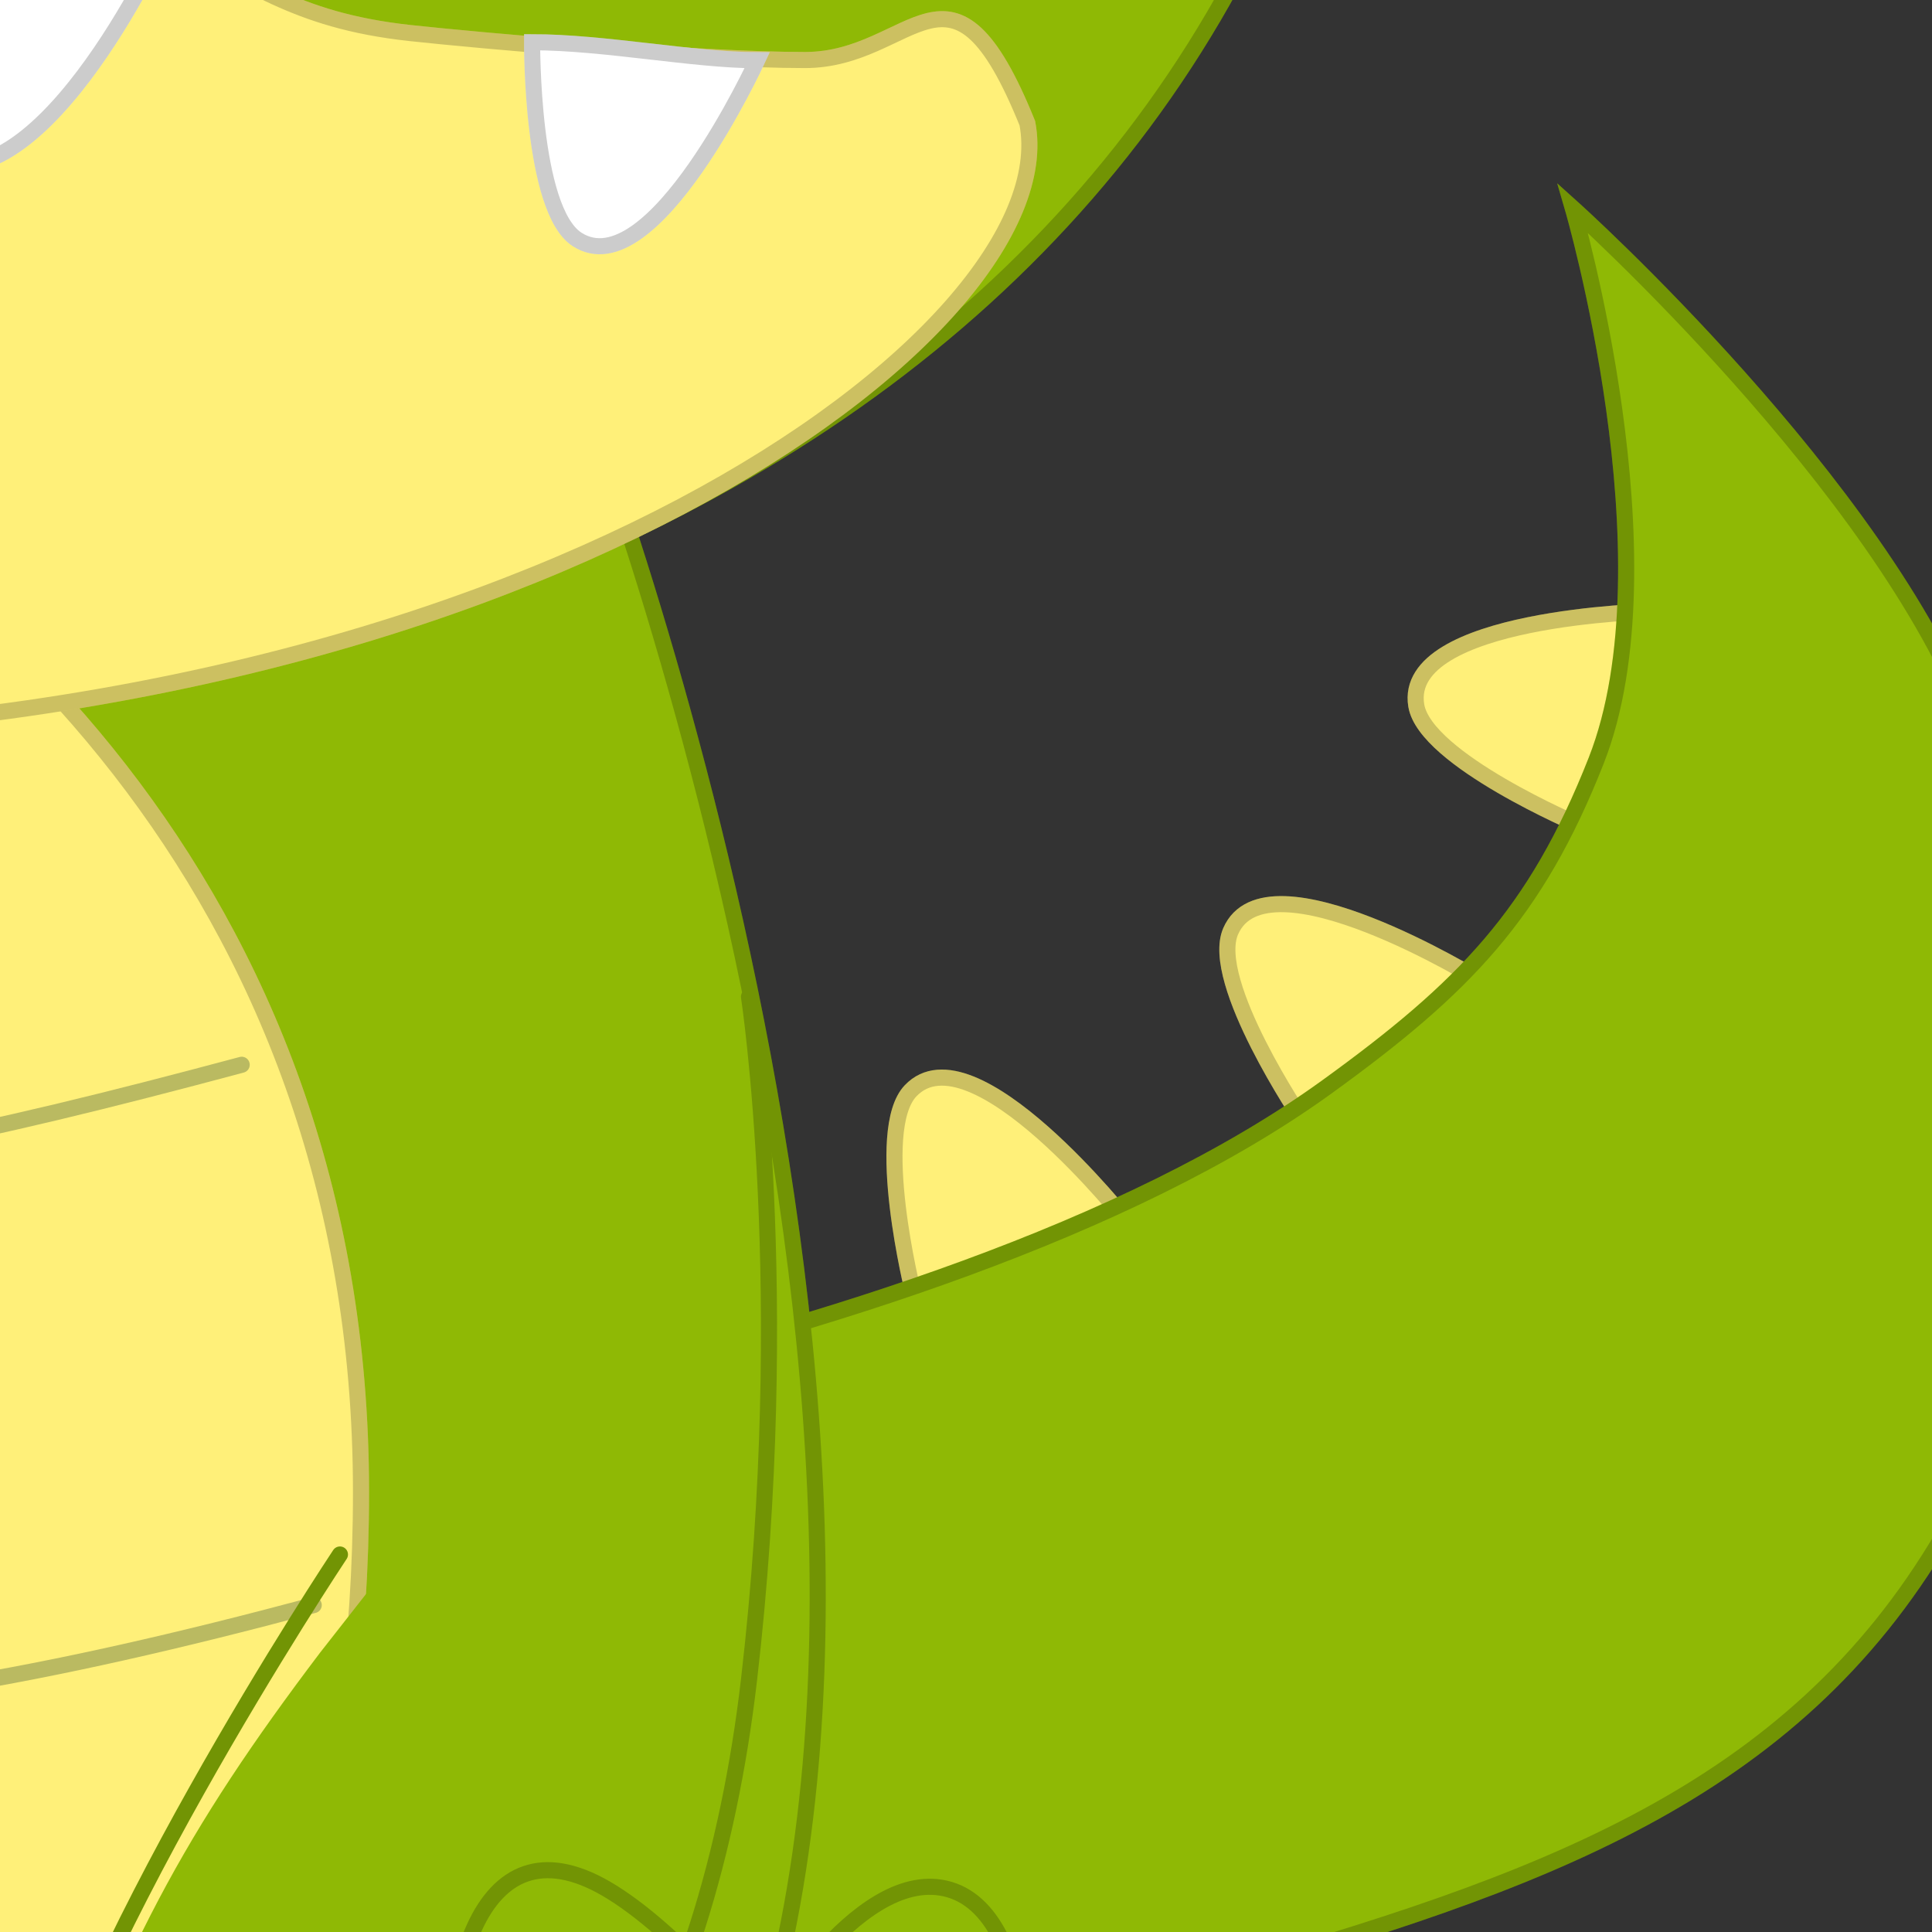 <svg width="600" height="600" viewBox="0 0 600 600" fill="none" xmlns="http://www.w3.org/2000/svg">
<rect x="0" y="0" width="600" height="600" fill="#333333" stroke="none"/>
<g clip-path="url(#clip0_74_127)">
<path d="M282.802 338.747C271.043 351.085 283.636 401.569 283.636 401.569C305.379 396.301 331.239 384.28 350.265 379.671C350.265 379.671 302.034 318.568 282.802 338.747Z" fill="#FFF079"/>
<path d="M282.802 338.747C271.043 351.085 283.636 401.569 283.636 401.569C305.379 396.301 331.239 384.28 350.265 379.671C350.265 379.671 302.034 318.568 282.802 338.747Z" stroke="#FFF079" stroke-width="5"/>
<path d="M282.802 338.747C271.043 351.085 283.636 401.569 283.636 401.569C305.379 396.301 331.239 384.28 350.265 379.671C350.265 379.671 302.034 318.568 282.802 338.747Z" stroke="black" stroke-opacity="0.2" stroke-width="5"/>
<path d="M382.198 289.196C375.39 304.82 404.548 347.913 404.548 347.913C423.161 335.501 443.323 315.333 459.61 304.471C459.61 304.471 393.334 263.64 382.198 289.196Z" fill="#FFF079"/>
<path d="M382.198 289.196C375.39 304.82 404.548 347.913 404.548 347.913C423.161 335.501 443.323 315.333 459.61 304.471C459.61 304.471 393.334 263.64 382.198 289.196Z" stroke="#FFF079" stroke-width="5"/>
<path d="M382.198 289.196C375.39 304.82 404.548 347.913 404.548 347.913C423.161 335.501 443.323 315.333 459.61 304.471C459.61 304.471 393.334 263.64 382.198 289.196Z" stroke="black" stroke-opacity="0.2" stroke-width="5"/>
<path d="M439.832 219.091C442.605 235.908 490.496 256.245 490.496 256.245C499.379 235.712 505.349 207.827 513.122 189.859C513.122 189.859 435.297 191.586 439.832 219.091Z" fill="#FFF079"/>
<path d="M439.832 219.091C442.605 235.908 490.496 256.245 490.496 256.245C499.379 235.712 505.349 207.827 513.122 189.859C513.122 189.859 435.297 191.586 439.832 219.091Z" stroke="#FFF079" stroke-width="5"/>
<path d="M439.832 219.091C442.605 235.908 490.496 256.245 490.496 256.245C499.379 235.712 505.349 207.827 513.122 189.859C513.122 189.859 435.297 191.586 439.832 219.091Z" stroke="black" stroke-opacity="0.2" stroke-width="5"/>
<path d="M412.129 337.508C288.759 426.793 27.732 456.759 27.732 456.759L116.418 570.157C116.418 570.157 301.011 637.309 412.129 603.301C509.792 573.412 580.309 538.466 619.736 444.249C652.784 365.275 642.328 305.334 612.319 225.155C584.565 151.003 488.45 64.653 488.45 64.653C488.45 64.653 520.269 173.805 495.721 236.206C476.944 283.936 454.688 306.708 412.129 337.508Z" fill="#8FB905"/>
<path d="M412.129 337.508C288.759 426.793 27.732 456.759 27.732 456.759L116.418 570.157C116.418 570.157 301.011 637.309 412.129 603.301C509.792 573.412 580.309 538.466 619.736 444.249C652.784 365.275 642.328 305.334 612.319 225.155C584.565 151.003 488.45 64.653 488.45 64.653C488.45 64.653 520.269 173.805 495.721 236.206C476.944 283.936 454.688 306.708 412.129 337.508Z" stroke="#8FB905" stroke-width="5"/>
<path d="M412.129 337.508C288.759 426.793 27.732 456.759 27.732 456.759L116.418 570.157C116.418 570.157 301.011 637.309 412.129 603.301C509.792 573.412 580.309 538.466 619.736 444.249C652.784 365.275 642.328 305.334 612.319 225.155C584.565 151.003 488.45 64.653 488.45 64.653C488.45 64.653 520.269 173.805 495.721 236.206C476.944 283.936 454.688 306.708 412.129 337.508Z" stroke="black" stroke-opacity="0.2" stroke-width="5"/>
<path d="M-421.315 114.809C-429.232 136.893 -563.108 515.378 -454.877 677.724C-337.424 853.904 124.012 876.276 219.089 677.724C314.166 479.171 185.542 131.659 177.14 114.809C177.14 114.809 -414.645 96.204 -421.315 114.809Z" fill="#8FB905"/>
<path d="M-421.315 114.809C-429.232 136.893 -563.108 515.378 -454.877 677.724C-337.424 853.904 124.012 876.276 219.089 677.724C314.166 479.171 185.542 131.659 177.14 114.809C177.14 114.809 -414.645 96.204 -421.315 114.809Z" stroke="#8FB905" stroke-width="5"/>
<path d="M-421.315 114.809C-429.232 136.893 -563.108 515.378 -454.877 677.724C-337.424 853.904 124.012 876.276 219.089 677.724C314.166 479.171 185.542 131.659 177.14 114.809C177.14 114.809 -414.645 96.204 -421.315 114.809Z" stroke="black" stroke-opacity="0.2" stroke-width="5"/>
<path d="M112.117 463.351C112.117 651.777 14.048 789.303 -109.51 789.303C-233.068 789.303 -335.326 651.777 -335.326 463.351C-335.326 274.925 -214.517 164.259 -111.605 122.176C-13.167 167.265 112.117 274.925 112.117 463.351Z" fill="#FFF079"/>
<path d="M112.117 463.351C112.117 651.777 14.048 789.303 -109.51 789.303C-233.068 789.303 -335.326 651.777 -335.326 463.351C-335.326 274.925 -214.517 164.259 -111.605 122.176C-13.167 167.265 112.117 274.925 112.117 463.351Z" stroke="#FFF079" stroke-width="5"/>
<path d="M112.117 463.351C112.117 651.777 14.048 789.303 -109.51 789.303C-233.068 789.303 -335.326 651.777 -335.326 463.351C-335.326 274.925 -214.517 164.259 -111.605 122.176C-13.167 167.265 112.117 274.925 112.117 463.351Z" stroke="black" stroke-opacity="0.2" stroke-width="5"/>
<path d="M75.058 330.674C-92.562 375.543 -138.918 375.523 -299.676 330.675" stroke="#A9AD5B" stroke-opacity="0.8" stroke-width="5" stroke-linecap="round"/>
<path d="M97.431 498.469C-70.189 543.337 -158.493 543.318 -319.251 498.469" stroke="#A9AD5B" stroke-opacity="0.8" stroke-width="5" stroke-linecap="round"/>
<path d="M430.925 -208.164C430.925 88.376 185.524 228.094 -117.193 228.094C-419.91 228.094 -665.31 88.376 -665.31 -208.164C-718.453 -851.014 -388.46 -605.268 -128.384 -605.268C131.691 -605.268 470.071 -898.554 430.925 -208.164Z" fill="#8FB905"/>
<path d="M430.925 -208.164C430.925 88.376 185.524 228.094 -117.193 228.094C-419.91 228.094 -665.31 88.376 -665.31 -208.164C-718.453 -851.014 -388.46 -605.268 -128.384 -605.268C131.691 -605.268 470.071 -898.554 430.925 -208.164Z" stroke="#8FB905" stroke-width="5"/>
<path d="M430.925 -208.164C430.925 88.376 185.524 228.094 -117.193 228.094C-419.91 228.094 -665.31 88.376 -665.31 -208.164C-718.453 -851.014 -388.46 -605.268 -128.384 -605.268C131.691 -605.268 470.071 -898.554 430.925 -208.164Z" stroke="black" stroke-opacity="0.2" stroke-width="5"/>
<path d="M11.683 681.127C36.458 606.907 57.947 568.003 99.335 513.336L116.865 490.964L246.35 513.336C208.886 609.418 204.402 681.127 111.022 709.092C55.509 703.499 52.526 681.167 11.683 681.127Z" fill="#8FB905"/>
<path d="M105.57 482.765C105.57 482.765 20.072 611.215 6.09 683.924C-2.888 730.61 57.879 717.483 98.375 717.483C171.444 717.483 219.959 630.504 232.608 521.726C246.59 401.476 232.608 309.54 232.608 309.54" stroke="#729404" stroke-width="5" stroke-linecap="round"/>
<path d="M394.937 661.849C484.507 686.297 301.01 852.848 215.177 817.448C131.217 782.82 109.471 541.042 188.117 586.466C210.544 599.42 236.439 631.89 236.439 631.89C236.439 631.89 265.669 580.284 293.46 586.466C323.869 593.232 319.554 661.849 319.554 661.849C319.554 661.849 366.537 654.098 394.937 661.849Z" fill="#8FB905"/>
<path d="M394.937 661.849C484.507 686.297 301.01 852.848 215.177 817.448C131.217 782.82 109.471 541.042 188.117 586.466C210.544 599.42 236.439 631.89 236.439 631.89C236.439 631.89 265.669 580.284 293.46 586.466C323.869 593.232 319.554 661.849 319.554 661.849C319.554 661.849 366.537 654.098 394.937 661.849Z" stroke="#8FB905" stroke-width="5"/>
<path d="M394.937 661.849C484.507 686.297 301.01 852.848 215.177 817.448C131.217 782.82 109.471 541.042 188.117 586.466C210.544 599.42 236.439 631.89 236.439 631.89C236.439 631.89 265.669 580.284 293.46 586.466C323.869 593.232 319.554 661.849 319.554 661.849C319.554 661.849 366.537 654.098 394.937 661.849Z" stroke="black" stroke-opacity="0.2" stroke-width="5"/>
<path d="M-455.282 18.642C-489.253 18.642 -530.251 -19.479 -559.05 38.281C-587.85 96.04 -388.342 228.444 -112.377 228.444C163.588 228.444 331.327 102.319 319.056 38.281C295.381 -20.315 283.98 18.642 250.009 18.642C216.037 18.642 148.17 12.525 127.349 10.261C53.568 2.238 77.171 -40.022 -112.377 -40.022C-301.925 -40.022 -286.879 2.288 -357.712 10.261C-382.456 13.046 -421.311 18.642 -455.282 18.642Z" fill="#FFF079"/>
<path d="M-455.282 18.642C-489.253 18.642 -530.251 -19.479 -559.05 38.281C-587.85 96.04 -388.342 228.444 -112.377 228.444C163.588 228.444 331.327 102.319 319.056 38.281C295.381 -20.315 283.98 18.642 250.009 18.642C216.037 18.642 148.17 12.525 127.349 10.261C53.568 2.238 77.171 -40.022 -112.377 -40.022C-301.925 -40.022 -286.879 2.288 -357.712 10.261C-382.456 13.046 -421.311 18.642 -455.282 18.642Z" stroke="#FFF079" stroke-width="5"/>
<path d="M-455.282 18.642C-489.253 18.642 -530.251 -19.479 -559.05 38.281C-587.85 96.04 -388.342 228.444 -112.377 228.444C163.588 228.444 331.327 102.319 319.056 38.281C295.381 -20.315 283.98 18.642 250.009 18.642C216.037 18.642 148.17 12.525 127.349 10.261C53.568 2.238 77.171 -40.022 -112.377 -40.022C-301.925 -40.022 -286.879 2.288 -357.712 10.261C-382.456 13.046 -421.311 18.642 -455.282 18.642Z" stroke="black" stroke-opacity="0.2" stroke-width="5"/>
<path d="M-24.915 47.661C-46.415 33.828 -50.084 -40.022 -50.084 -40.022C-16.526 -40.022 22.625 -34.429 50.591 -17.65C50.591 -17.65 10.251 70.286 -24.915 47.661Z" fill="white"/>
<path d="M-24.915 47.661C-46.415 33.828 -50.084 -40.022 -50.084 -40.022C-16.526 -40.022 22.625 -34.429 50.591 -17.65C50.591 -17.65 10.251 70.286 -24.915 47.661Z" stroke="white" stroke-width="5"/>
<path d="M-24.915 47.661C-46.415 33.828 -50.084 -40.022 -50.084 -40.022C-16.526 -40.022 22.625 -34.429 50.591 -17.65C50.591 -17.65 10.251 70.286 -24.915 47.661Z" stroke="black" stroke-opacity="0.2" stroke-width="5"/>
<path d="M179.231 74.364C164.897 65.142 165.248 13.113 165.248 13.113C187.62 13.113 215.584 18.706 235.16 18.706C235.16 18.706 202.675 89.447 179.231 74.364Z" fill="white"/>
<path d="M179.231 74.364C164.897 65.142 165.248 13.113 165.248 13.113C187.62 13.113 215.584 18.706 235.16 18.706C235.16 18.706 202.675 89.447 179.231 74.364Z" stroke="white" stroke-width="5"/>
<path d="M179.231 74.364C164.897 65.142 165.248 13.113 165.248 13.113C187.62 13.113 215.584 18.706 235.16 18.706C235.16 18.706 202.675 89.447 179.231 74.364Z" stroke="black" stroke-opacity="0.2" stroke-width="5"/>
</g>
<defs>
<clipPath id="clip0_74_127">
<rect width="600" height="600" fill="white"/>
</clipPath>
</defs>
</svg>
